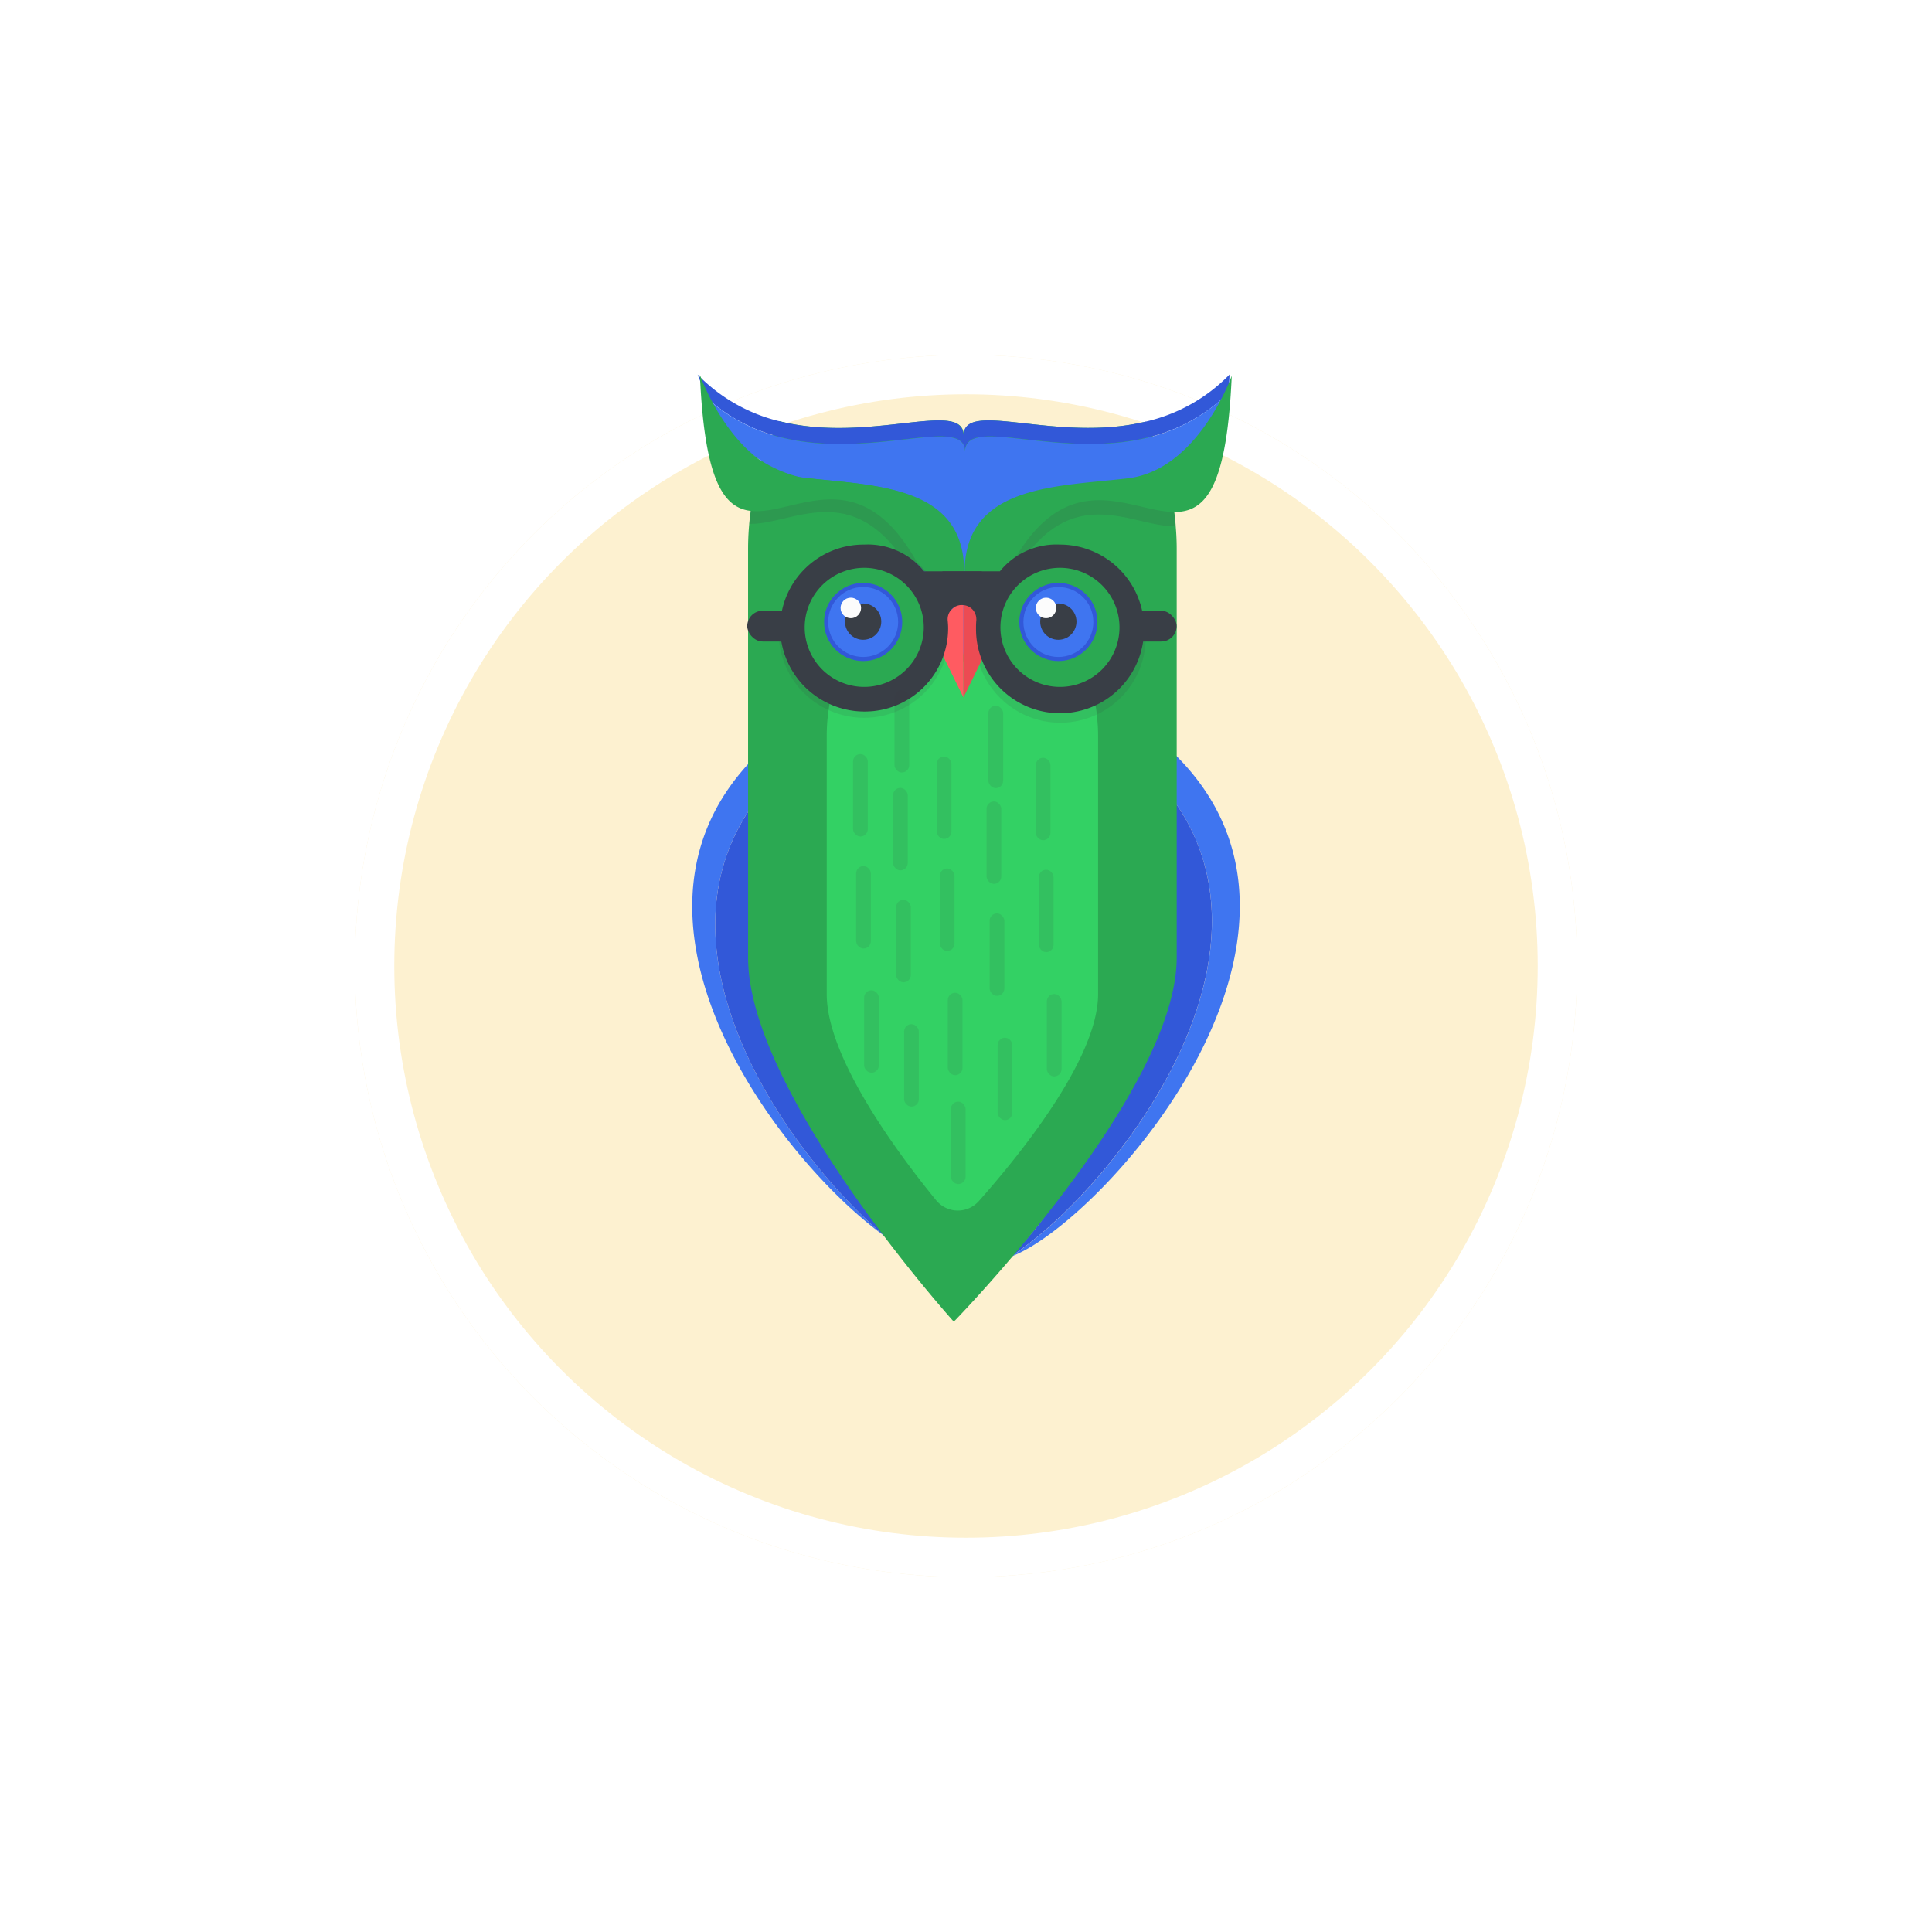 <svg xmlns="http://www.w3.org/2000/svg" xmlns:xlink="http://www.w3.org/1999/xlink" width="49" height="49" viewBox="0 0 49 49">
  <defs>
    <filter id="Ellipse_93" x="0" y="0" width="49" height="49" filterUnits="userSpaceOnUse">
      <feOffset dy="3" input="SourceAlpha"/>
      <feGaussianBlur stdDeviation="3" result="blur"/>
      <feFlood flood-color="#777" flood-opacity="0.161"/>
      <feComposite operator="in" in2="blur"/>
      <feComposite in="SourceGraphic"/>
    </filter>
  </defs>
  <g id="Group_2102" data-name="Group 2102" transform="translate(-319 -330)">
    <g id="Group_384" data-name="Group 384" transform="translate(0 -12)">
      <g transform="matrix(1, 0, 0, 1, 319, 342)" filter="url(#Ellipse_93)">
        <g id="Ellipse_93-2" data-name="Ellipse 93" transform="translate(9 6)" fill="#fdf1d0" stroke="#fff" stroke-width="1">
          <circle cx="15.5" cy="15.5" r="15.5" stroke="none"/>
          <circle cx="15.5" cy="15.5" r="15" fill="none"/>
        </g>
      </g>
    </g>
    <g id="Group_2101" data-name="Group 2101" transform="translate(-357.773 255.877)">
      <path id="Path_3936" data-name="Path 3936" d="M732.6,139.5c2.664-1.754,7.761-8.213,3.4-12.412a7.36,7.36,0,0,0-.027-.994C742.117,130.635,734.97,138.631,732.6,139.5Z" transform="translate(-30.189 -33.505)" fill="#3f75f0"/>
      <path id="Path_3937" data-name="Path 3937" d="M732.131,143.215a1.2,1.2,0,0,1-.125.04c3.025-2.381,3.508-9.756,3.529-12.452C739.893,135,734.8,141.46,732.131,143.215Z" transform="translate(-29.724 -37.221)" fill="#3258d8"/>
      <path id="Path_3938" data-name="Path 3938" d="M729.364,140.935a1.226,1.226,0,0,0,.125-.04,3.121,3.121,0,0,1-.832.416c3.675-2.894,3.6-13.157,3.5-13.448a7.276,7.276,0,0,1,.734.621C732.872,131.179,732.389,138.554,729.364,140.935Z" transform="translate(-27.081 -34.902)" fill="#3f75f0"/>
      <path id="Path_3939" data-name="Path 3939" d="M699.21,139.019c-2.852-2.052-7.916-8.832-2.449-12.876a7.334,7.334,0,0,0-.032.965C692.586,130.911,696.451,136.661,699.21,139.019Z" transform="translate(0 -33.545)" fill="#3f75f0"/>
      <path id="Path_3940" data-name="Path 3940" d="M702.441,143.194a3.635,3.635,0,0,1-1.053-.57c-2.759-2.358-6.624-8.108-2.48-11.911C698.926,133.383,699.406,140.8,702.441,143.194Z" transform="translate(-2.178 -37.15)" fill="#3258d8"/>
      <path id="Path_3941" data-name="Path 3941" d="M708.177,140.731a3.634,3.634,0,0,0,1.053.57c-3.035-2.389-3.515-9.811-3.534-12.481a7.534,7.534,0,0,1,.614-.507c-.1.289-.173,10.552,3.5,13.446A4.963,4.963,0,0,1,708.177,140.731Z" transform="translate(-8.967 -35.257)" fill="#3f75f0"/>
      <path id="Path_3942" data-name="Path 3942" d="M711.9,92.392v10.36c0,3.289-5.147,8.712-5.618,9.2a.045.045,0,0,1-.068,0c-.443-.5-5.185-5.914-5.185-9.2V92.392a7.039,7.039,0,0,1,.068-.973,6.729,6.729,0,0,1,.724-2.271c2.3.585,4.68-.576,4.68.369,0-.935,2.335.192,4.614-.355a6.859,6.859,0,0,1,.72,2.261c.017.129.032.26.04.393Q711.9,92.1,711.9,92.392Z" transform="translate(-5.283 -4.344)" fill="#2ba952"/>
      <path id="Path_3943" data-name="Path 3943" d="M717.371,119.284v6.559c0,1.641-2.023,4.119-3.027,5.249a.711.711,0,0,1-1.081-.024c-.933-1.14-2.774-3.6-2.774-5.225v-6.559a4.443,4.443,0,0,1,.043-.616,4.258,4.258,0,0,1,.458-1.438c1.456.37,2.963-.365,2.963.234,0-.592,1.478.122,2.921-.224a4.34,4.34,0,0,1,.456,1.431c.011.081.02.164.025.249C717.366,119.039,717.371,119.161,717.371,119.284Z" transform="translate(-12.748 -26.504)" fill="#33d164"/>
      <path id="Path_3944" data-name="Path 3944" d="M732.368,97.23c-1.117.027-2.71-1.258-4.152,1.3a1.824,1.824,0,0,0-.236.241h-.973c0-2.242,2.36-2.17,4.143-2.387a2.3,2.3,0,0,0,1.009-.388,6.5,6.5,0,0,1,.169.844C732.345,96.966,732.36,97.1,732.368,97.23Z" transform="translate(-25.779 -9.759)" fill="#393e46" opacity="0.15"/>
      <path id="Path_3945" data-name="Path 3945" d="M701.185,96.935c1.117.027,2.71-1.258,4.152,1.3a1.82,1.82,0,0,1,.236.241h.973c0-2.242-2.36-2.17-4.143-2.387a2.3,2.3,0,0,1-1.009-.388,6.5,6.5,0,0,0-.169.844C701.208,96.671,701.193,96.8,701.185,96.935Z" transform="translate(-5.408 -9.526)" fill="#393e46" opacity="0.15"/>
      <path id="Path_3946" data-name="Path 3946" d="M708.491,83.623c-.006.16-.015.315-.025.46a4.286,4.286,0,0,1-2.071,1.14c-2.28.547-4.614-.58-4.614.355,0-.946-2.379.215-4.68-.369a4.311,4.311,0,0,1-1.8-.933,5.34,5.34,0,0,1-.3-.652,4.307,4.307,0,0,0,2.062,1.18c2.3.585,4.68-.576,4.68.369,0-.935,2.335.192,4.614-.355A4.3,4.3,0,0,0,708.491,83.623Z" transform="translate(-0.534)" fill="#3258d8"/>
      <path id="Path_3947" data-name="Path 3947" d="M709.57,85.8c-.156,2.434-.673,2.98-1.383,3-1.089.019-2.63-1.216-4.034,1.182a8.577,8.577,0,0,0-.578,1.235,1.554,1.554,0,0,1-.409.591,1.636,1.636,0,0,0-.363.8,1.946,1.946,0,0,0-.342-.832,1.778,1.778,0,0,1-.327-.553c-.065-.171-.131-.331-.2-.481a7.117,7.117,0,0,0-.319-.646,1.945,1.945,0,0,1,.234.241h.963v-.017c-.013-2.225-2.339-2.153-4.1-2.37A3.392,3.392,0,0,1,696.407,86a4.313,4.313,0,0,0,1.8.933c2.3.585,4.68-.576,4.68.369,0-.935,2.335.192,4.614-.355A4.287,4.287,0,0,0,709.57,85.8Z" transform="translate(-1.638 -1.72)" fill="#3f75f0"/>
      <path id="Path_3948" data-name="Path 3948" d="M727.052,88.763h.973a1.95,1.95,0,0,1,.237-.241c1.466-2.6,3.093-1.222,4.213-1.3.724-.051,1.234-.713,1.353-3.451,0,0-.845,2.385-2.632,2.6S727.052,86.521,727.052,88.763Z" transform="translate(-25.815 -0.117)" fill="#2ba952"/>
      <path id="Path_3949" data-name="Path 3949" d="M732.628,112.732a2.166,2.166,0,1,1-4.331,0,2.216,2.216,0,0,1,.036-.395v.015c-.006.068-.008.137-.008.2a2.131,2.131,0,0,0,4.262.017,2.3,2.3,0,0,0-.042-.437A2.154,2.154,0,0,1,732.628,112.732Z" transform="translate(-26.797 -22.492)" fill="#393e46" opacity="0.11"/>
      <path id="Path_3950" data-name="Path 3950" d="M709.048,112.584a2.166,2.166,0,0,1-4.331,0,2.216,2.216,0,0,1,.036-.395v.015c-.006.068-.008.137-.008.2a2.131,2.131,0,0,0,4.262.017,2.307,2.307,0,0,0-.042-.437A2.161,2.161,0,0,1,709.048,112.584Z" transform="translate(-8.194 -22.375)" fill="#393e46" opacity="0.11"/>
      <rect id="Rectangle_154" data-name="Rectangle 154" width="1.404" height="0.78" rx="0.39" transform="translate(705.211 89.613)" fill="#393e46"/>
      <rect id="Rectangle_155" data-name="Rectangle 155" width="1.404" height="0.78" rx="0.39" transform="translate(695.725 89.613)" fill="#393e46"/>
      <g id="Group_276" data-name="Group 276" transform="translate(700.378 89.276)">
        <path id="Path_3951" data-name="Path 3951" d="M723.811,110.406l-.83.846.83,1.689v-2.535Z" transform="translate(-722.981 -110.406)" fill="#ff5b61"/>
        <path id="Path_3952" data-name="Path 3952" d="M726.914,110.406l.83.846-.83,1.689v-2.535Z" transform="translate(-726.084 -110.406)" fill="#ec4b53"/>
      </g>
      <path id="Path_3953" data-name="Path 3953" d="M701.955,88.665h-.963a1.977,1.977,0,0,0-.234-.241c-1.45-2.6-3.059-1.222-4.167-1.3-.716-.051-1.22-.713-1.338-3.451,0,0,.836,2.385,2.6,2.6S701.955,86.423,701.955,88.665Z" transform="translate(-0.728 -0.039)" fill="#2ba952"/>
      <path id="Path_3954" data-name="Path 3954" d="M726.757,107.288v-.015" transform="translate(-25.582 -18.658)" fill="none" stroke="#393e46" stroke-miterlimit="10" stroke-width="1"/>
      <g id="Group_218" data-name="Group 218" transform="translate(696.561 87.935)">
        <path id="Path_3955" data-name="Path 3955" d="M714.125,106.194a2.131,2.131,0,0,1-4.262.008v-.025c0-.063,0-.133.008-.2v-.015a.058.058,0,0,0,0-.019.357.357,0,0,0-.359-.357h-.042a.36.36,0,0,0-.325.393c.006.063.011.131.011.192v.015a2.112,2.112,0,0,1-2.119,2.1,2.137,2.137,0,0,1-2.142-2.069v-.065a2.117,2.117,0,0,1,2.13-2.1,1.84,1.84,0,0,1,1.288.437,1.954,1.954,0,0,1,.234.241h1.921a1.9,1.9,0,0,1,.382-.355,1.858,1.858,0,0,1,1.142-.323H712a2.134,2.134,0,0,1,2.081,1.7A2.3,2.3,0,0,1,714.125,106.194Z" transform="translate(-704.897 -104.052)" fill="#393e46"/>
        <path id="Path_3931" data-name="Path 3931" d="M710.854,108.352a1.51,1.51,0,1,1-1.51-1.51h0A1.51,1.51,0,0,1,710.854,108.352Z" transform="translate(-707.213 -106.253)" fill="#2ba952"/>
        <path id="Path_3932" data-name="Path 3932" d="M734.371,108.352a1.51,1.51,0,1,1-1.51-1.51,1.51,1.51,0,0,1,1.51,1.51Z" transform="translate(-725.766 -106.253)" fill="#2ba952"/>
      </g>
      <g id="Group_277" data-name="Group 277" transform="translate(702.625 88.907)">
        <circle id="Ellipse_44" data-name="Ellipse 44" cx="0.991" cy="0.991" r="0.991" fill="#3258d8"/>
        <circle id="Ellipse_45" data-name="Ellipse 45" cx="0.887" cy="0.887" r="0.887" transform="translate(0.104 0.104)" fill="#3f75f0"/>
        <circle id="Ellipse_46" data-name="Ellipse 46" cx="0.46" cy="0.46" r="0.46" transform="translate(0.53 0.522)" fill="#393e46"/>
        <circle id="Ellipse_47" data-name="Ellipse 47" cx="0.26" cy="0.26" r="0.26" transform="translate(0.418 0.375)" fill="#fcfcfc"/>
      </g>
      <g id="Group_278" data-name="Group 278" transform="translate(697.674 88.907)">
        <circle id="Ellipse_48" data-name="Ellipse 48" cx="0.991" cy="0.991" r="0.991" transform="translate(0)" fill="#3258d8"/>
        <circle id="Ellipse_49" data-name="Ellipse 49" cx="0.887" cy="0.887" r="0.887" transform="translate(0.104 0.104)" fill="#3f75f0"/>
        <circle id="Ellipse_50" data-name="Ellipse 50" cx="0.46" cy="0.46" r="0.46" transform="translate(0.53 0.522)" fill="#393e46"/>
        <circle id="Ellipse_51" data-name="Ellipse 51" cx="0.26" cy="0.26" r="0.26" transform="translate(0.418 0.375)" fill="#fcfcfc"/>
      </g>
      <rect id="Rectangle_156" data-name="Rectangle 156" width="0.374" height="2.091" rx="0.187" transform="translate(698.408 93.248)" fill="#393e46" opacity="0.11"/>
      <rect id="Rectangle_157" data-name="Rectangle 157" width="0.374" height="2.091" rx="0.187" transform="translate(699.422 94.106)" fill="#393e46" opacity="0.11"/>
      <rect id="Rectangle_158" data-name="Rectangle 158" width="0.374" height="2.091" rx="0.187" transform="translate(699.459 91.625)" fill="#393e46" opacity="0.11"/>
      <rect id="Rectangle_159" data-name="Rectangle 159" width="0.374" height="2.091" rx="0.187" transform="translate(700.53 93.31)" fill="#393e46" opacity="0.11"/>
      <rect id="Rectangle_160" data-name="Rectangle 160" width="0.374" height="2.091" rx="0.187" transform="translate(701.841 92.021)" fill="#393e46" opacity="0.11"/>
      <rect id="Rectangle_161" data-name="Rectangle 161" width="0.374" height="2.091" rx="0.187" transform="translate(701.794 94.449)" fill="#393e46" opacity="0.11"/>
      <rect id="Rectangle_162" data-name="Rectangle 162" width="0.374" height="2.091" rx="0.187" transform="translate(703.042 93.342)" fill="#393e46" opacity="0.11"/>
      <rect id="Rectangle_163" data-name="Rectangle 163" width="0.374" height="2.091" rx="0.187" transform="translate(698.486 96.088)" fill="#393e46" opacity="0.11"/>
      <rect id="Rectangle_164" data-name="Rectangle 164" width="0.374" height="2.091" rx="0.187" transform="translate(699.5 96.946)" fill="#393e46" opacity="0.11"/>
      <rect id="Rectangle_165" data-name="Rectangle 165" width="0.374" height="2.091" rx="0.187" transform="translate(700.608 96.15)" fill="#393e46" opacity="0.11"/>
      <rect id="Rectangle_166" data-name="Rectangle 166" width="0.374" height="2.091" rx="0.187" transform="translate(701.872 97.289)" fill="#393e46" opacity="0.11"/>
      <rect id="Rectangle_167" data-name="Rectangle 167" width="0.374" height="2.091" rx="0.187" transform="translate(703.12 96.181)" fill="#393e46" opacity="0.11"/>
      <rect id="Rectangle_168" data-name="Rectangle 168" width="0.374" height="2.091" rx="0.187" transform="translate(698.689 99.239)" fill="#393e46" opacity="0.11"/>
      <rect id="Rectangle_169" data-name="Rectangle 169" width="0.374" height="2.091" rx="0.187" transform="translate(699.703 100.098)" fill="#393e46" opacity="0.11"/>
      <rect id="Rectangle_170" data-name="Rectangle 170" width="0.374" height="2.091" rx="0.187" transform="translate(700.811 99.302)" fill="#393e46" opacity="0.11"/>
      <rect id="Rectangle_171" data-name="Rectangle 171" width="0.374" height="2.091" rx="0.187" transform="translate(702.075 100.441)" fill="#393e46" opacity="0.11"/>
      <rect id="Rectangle_172" data-name="Rectangle 172" width="0.374" height="2.091" rx="0.187" transform="translate(700.889 102.063)" fill="#393e46" opacity="0.11"/>
      <rect id="Rectangle_173" data-name="Rectangle 173" width="0.374" height="2.091" rx="0.187" transform="translate(703.323 99.333)" fill="#393e46" opacity="0.11"/>
    </g>
  </g>
</svg>
